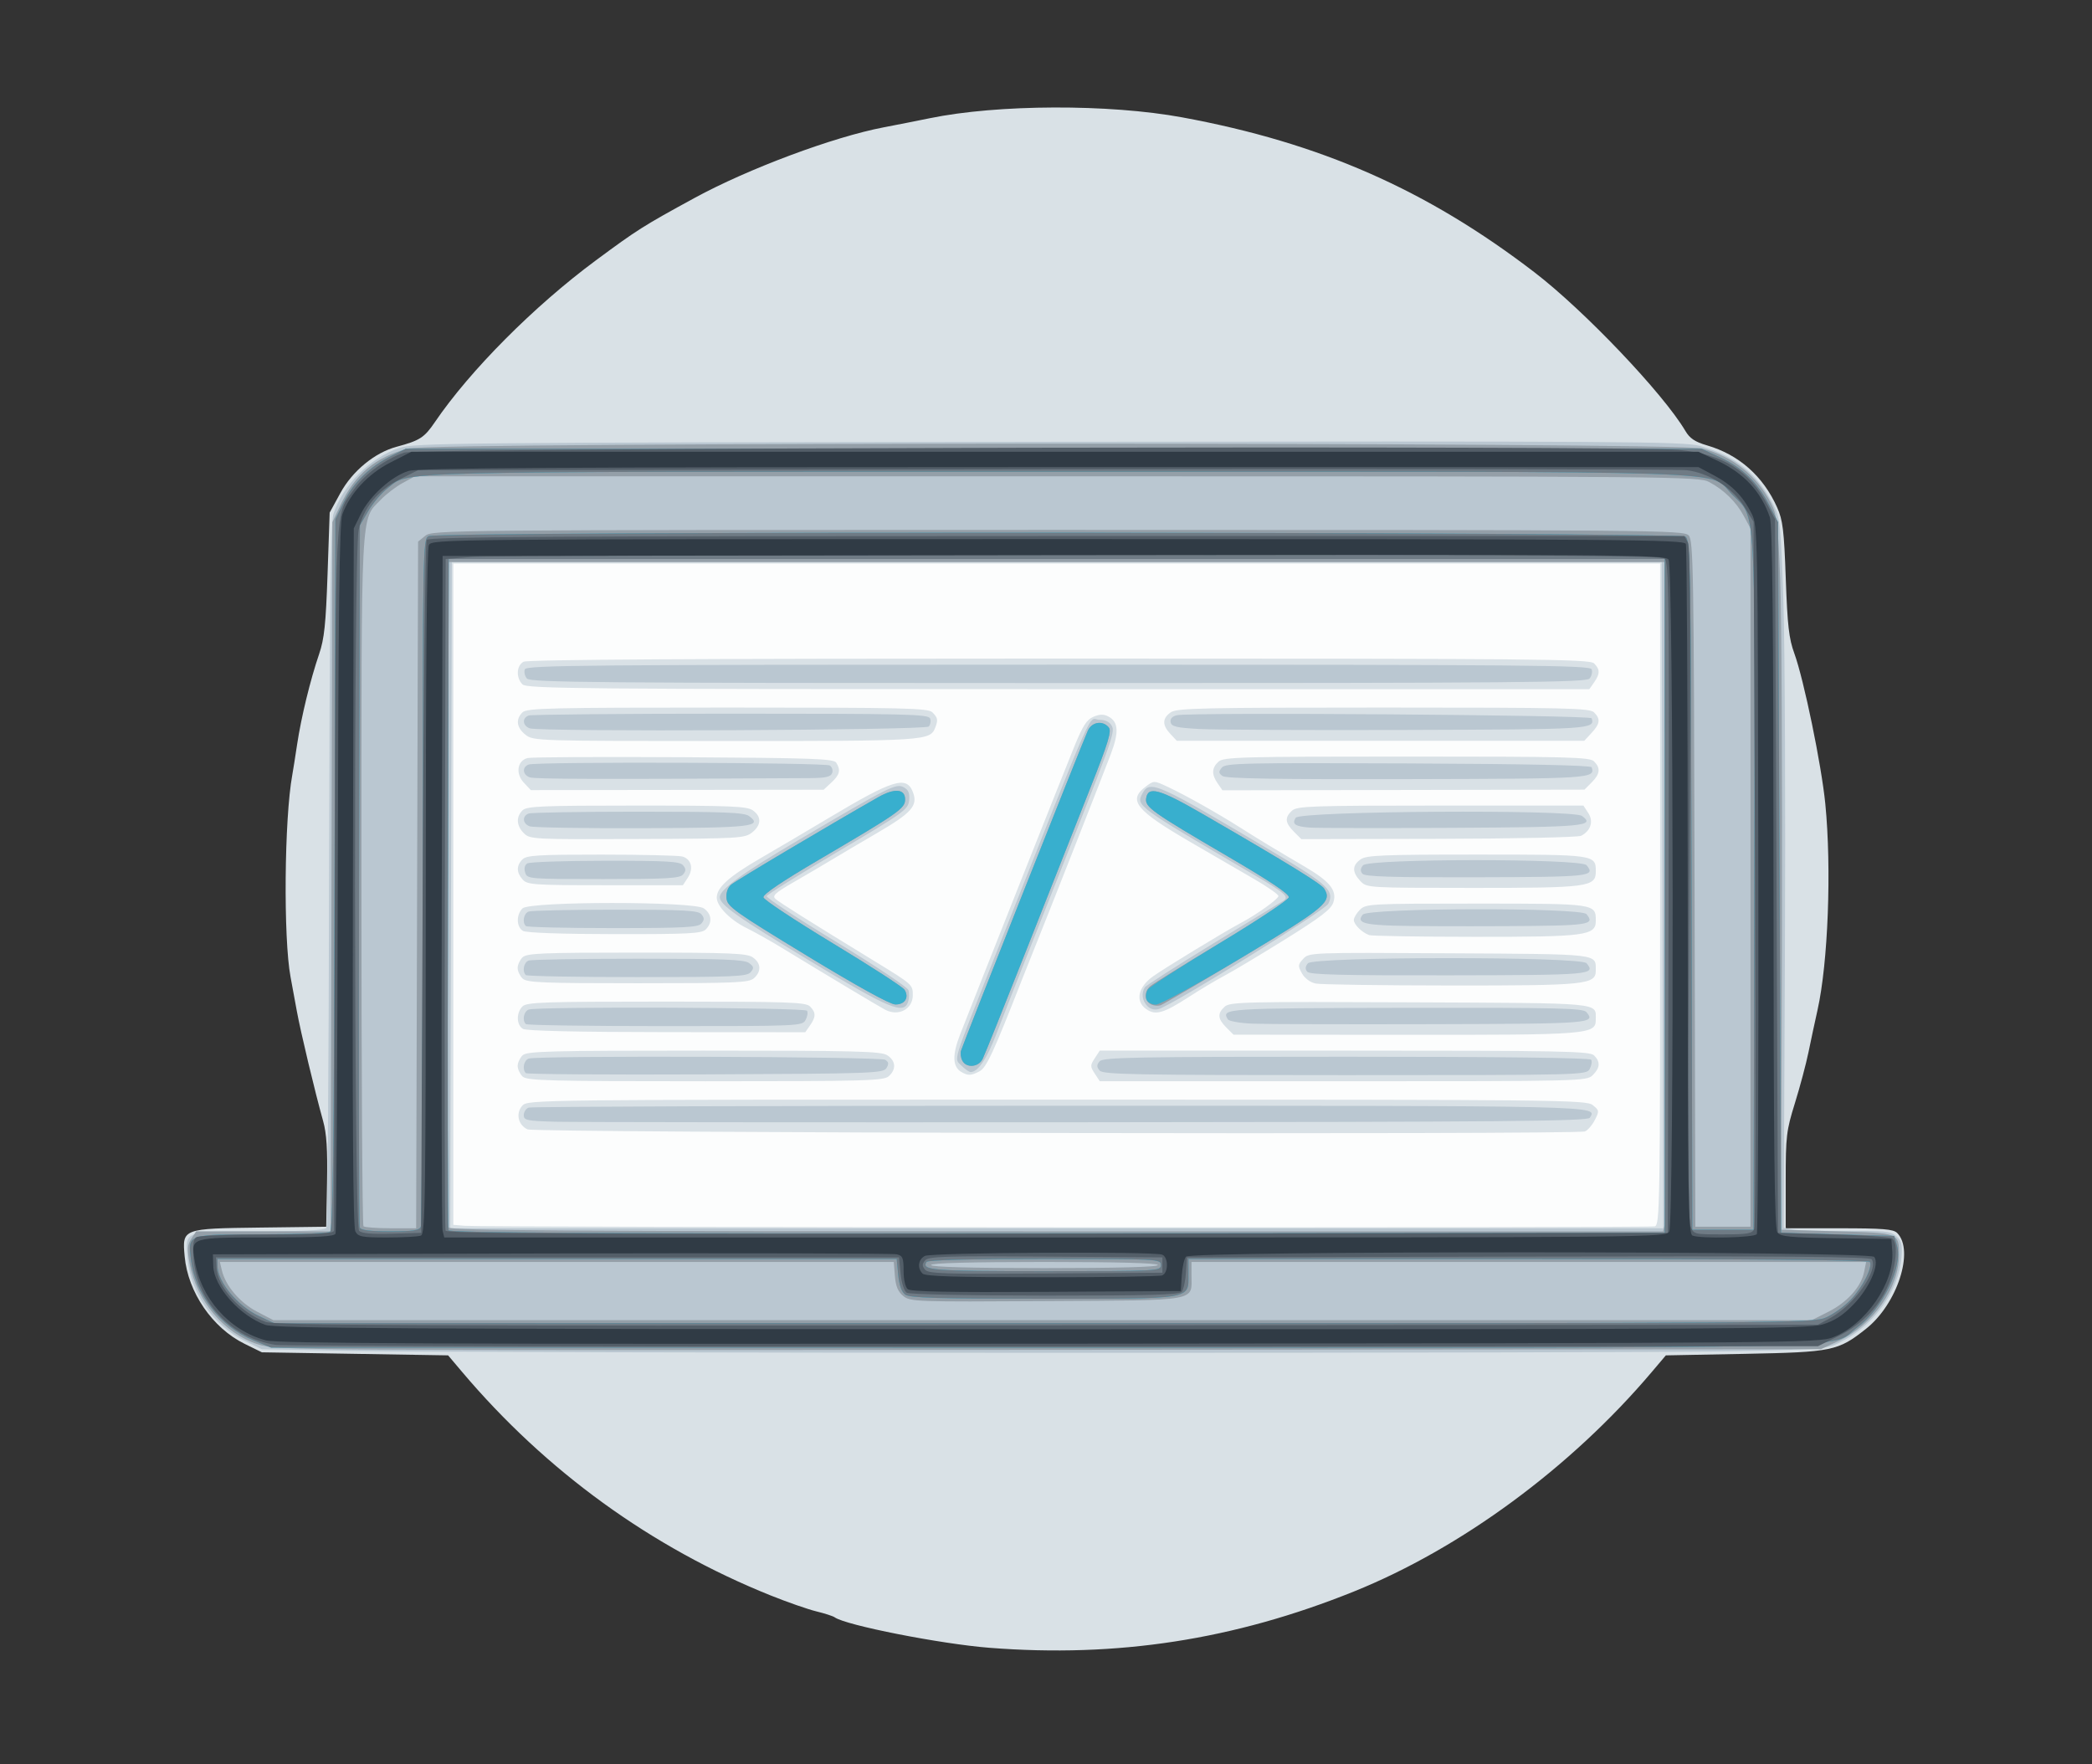 <?xml version="1.0" encoding="UTF-8" standalone="no"?>
<!-- Created with Inkscape (http://www.inkscape.org/) -->

<svg
   xmlns:dc="http://purl.org/dc/elements/1.1/"
   xmlns:cc="http://creativecommons.org/ns#"
   xmlns:rdf="http://www.w3.org/1999/02/22-rdf-syntax-ns#"
   xmlns:svg="http://www.w3.org/2000/svg"
   xmlns="http://www.w3.org/2000/svg"
   xmlns:sodipodi="http://sodipodi.sourceforge.net/DTD/sodipodi-0.dtd"
   xmlns:inkscape="http://www.inkscape.org/namespaces/inkscape"
   width="180.71mm"
   height="152.4mm"
   viewBox="0 0 180.71 152.4"
   version="1.1"
   id="svg8"
   inkscape:version="0.92.1 r15371"
   sodipodi:docname="sfedev.svg">
  <rect x="0" y="0" width="180.71" height="152.4" fill="#333333" stroke="none"/>
  <defs
     id="defs2" />
  <sodipodi:namedview
     id="base"
     pagecolor="#ff7659"
     bordercolor="#666666"
     borderopacity="1.0"
     inkscape:pageopacity="0"
     inkscape:pageshadow="2"
     inkscape:zoom="0.64305344"
     inkscape:cx="340.55612"
     inkscape:cy="254.83084"
     inkscape:document-units="mm"
     inkscape:current-layer="g5155"
     showgrid="false"
     fit-margin-top="0"
     fit-margin-left="0"
     fit-margin-right="0"
     fit-margin-bottom="0"
     inkscape:window-width="1536"
     inkscape:window-height="841"
     inkscape:window-x="-8"
     inkscape:window-y="-8"
     inkscape:window-maximized="1" />
  <g
     inkscape:label="Layer 1"
     inkscape:groupmode="layer"
     id="layer1"
     transform="translate(200.565,-63.635)">
    <g
       id="g4496"
       transform="translate(-171.417,58.147)">
      <g
         id="g4538"
         transform="translate(145.653,113.639)">
        <g
           id="g4567"
           transform="translate(-190.869,62.308)">
          <g
             id="g5155">
            <path
               style="fill:#fcfdfd;stroke-width:0.134"
               d="m 52.427,-94.559 v -30.831 h 57.558 57.558 v 30.831 30.831 H 109.984 52.427 Z"
               id="path5171"
               inkscape:connector-curvature="0" />
            <path
               style="fill:#d9e1e6;stroke-width:0.265"
               d="m 101.529,-28.123 c -4.208,-0.33 -12.417,-1.947 -13.361,-2.633 -0.146,-0.106 -0.86,-0.336 -1.587,-0.513 -0.728,-0.177 -2.514,-0.8 -3.969,-1.385 -10.277,-4.132 -19.374,-10.723 -26.618,-19.288 l -1.218,-1.44 -8.043,-0.132 -8.043,-0.132 -1.493,-0.733 c -2.777,-1.364 -4.899,-4.459 -5.178,-7.55 -0.217,-2.408 -0.219,-2.407 6.553,-2.493 l 5.674,-0.072 0.071,-3.836 c 0.052,-2.83 -0.036,-4.218 -0.337,-5.292 -0.701,-2.5 -1.95,-7.728 -2.276,-9.525 -0.172,-0.946 -0.413,-2.256 -0.536,-2.91 -0.631,-3.35 -0.543,-13.694 0.148,-17.462 0.067,-0.364 0.255,-1.554 0.419,-2.646 0.35,-2.334 1.14,-5.578 1.902,-7.805 0.443,-1.294 0.577,-2.57 0.726,-6.899 l 0.183,-5.312 0.93,-1.7 c 1.037,-1.895 2.957,-3.475 4.843,-3.984 2.029,-0.547 2.398,-0.785 3.321,-2.141 3.034,-4.456 8.57,-10.018 13.891,-13.956 3.589,-2.656 4.099,-2.979 8.525,-5.393 4.634,-2.528 12.004,-5.279 16.361,-6.108 1.156,-0.22 2.935,-0.571 3.954,-0.781 5.87,-1.21 15.503,-1.243 21.828,-0.075 11.911,2.198 21.11,6.245 30.41,13.376 4.313,3.307 11.135,10.477 13.046,13.711 0.381,0.644 0.828,0.942 1.871,1.246 2.751,0.802 4.845,2.656 6.055,5.361 0.491,1.098 0.596,1.966 0.746,6.173 0.144,4.038 0.273,5.164 0.737,6.431 0.821,2.243 2.348,9.654 2.677,12.996 0.551,5.596 0.243,13.729 -0.675,17.825 -0.219,0.976 -0.568,2.605 -0.776,3.621 -0.208,1.016 -0.736,2.999 -1.174,4.407 -0.741,2.384 -0.795,2.844 -0.795,6.686 v 4.126 h 4.611 c 3.789,0 4.684,0.072 5.017,0.405 1.511,1.511 0.007,6.143 -2.688,8.277 -2.425,1.921 -2.897,2.018 -10.464,2.165 l -6.831,0.132 -1.232,1.455 c -6.962,8.221 -16.453,15.212 -25.719,18.944 -10.352,4.169 -20.436,5.726 -31.485,4.859 z m 57.481,-36.405 c 0.437,-0.127 0.463,-1.721 0.463,-28.691 V -121.776 H 107.349 55.226 v 28.559 28.559 l 0.992,0.084 c 1.695,0.143 102.3,0.189 102.791,0.047 z m -97.372,-8.375 c -0.821,-0.377 -1.043,-1.395 -0.448,-2.053 0.463,-0.511 1.118,-0.519 46.172,-0.519 43.706,0 45.728,0.021 46.294,0.479 0.565,0.457 0.572,0.516 0.171,1.291 -0.231,0.447 -0.614,0.887 -0.852,0.978 -0.78,0.299 -90.679,0.126 -91.337,-0.176 z m -0.438,-4.574 c -0.229,-0.229 -0.416,-0.637 -0.416,-0.907 0,-0.27 0.187,-0.678 0.416,-0.907 0.368,-0.368 2.154,-0.416 15.657,-0.416 13.205,0 15.323,0.054 15.856,0.403 0.739,0.484 0.791,1.208 0.131,1.805 -0.439,0.397 -1.923,0.438 -15.856,0.438 -13.622,0 -15.42,-0.047 -15.788,-0.416 z m 49.434,-0.246 c -0.401,-0.613 -0.401,-0.71 0,-1.323 l 0.433,-0.661 h 21.142 c 18.867,0 21.186,0.045 21.557,0.416 0.557,0.557 0.524,1.064 -0.113,1.701 -0.52,0.52 -0.882,0.529 -21.557,0.529 h -21.028 z m -11.522,-0.137 c -0.766,-0.447 -0.802,-1.464 -0.114,-3.227 1.33,-3.413 8.959,-22.651 9.859,-24.86 0.747,-1.834 1.083,-2.357 1.675,-2.602 0.547,-0.227 0.884,-0.23 1.29,-0.012 0.856,0.458 0.915,1.341 0.212,3.208 -0.715,1.9 -5.781,14.789 -6.544,16.65 -0.268,0.655 -0.791,1.965 -1.16,2.91 -2.422,6.197 -3.05,7.555 -3.639,7.867 -0.734,0.39 -1.004,0.401 -1.578,0.065 z m 22.885,-3.846 c -0.75,-0.751 -0.785,-1.213 -0.135,-1.801 0.447,-0.404 1.819,-0.436 16.017,-0.372 16.816,0.076 16.024,0.004 16.034,1.473 0.009,1.305 -0.524,1.348 -16.528,1.335 l -14.765,-0.012 -0.623,-0.623 z m -60.75,0.125 c -0.576,-0.335 -0.601,-1.39 -0.047,-1.944 0.366,-0.366 1.86,-0.416 12.417,-0.416 10.557,0 12.051,0.05 12.417,0.416 0.523,0.523 0.524,0.899 0.004,1.642 l -0.412,0.588 -11.957,-0.008 c -7.628,-0.005 -12.125,-0.106 -12.42,-0.278 z m 31.287,-1.657 c -0.603,-0.317 -4.656,-2.745 -8.996,-5.387 -0.946,-0.576 -2.298,-1.333 -3.004,-1.682 -1.403,-0.693 -2.552,-1.871 -2.552,-2.615 0,-0.874 1.049,-1.819 3.774,-3.4 1.489,-0.864 4.137,-2.426 5.883,-3.47 5.583,-3.34 6.736,-3.694 7.29,-2.237 0.442,1.162 -0.098,1.777 -3.098,3.526 -1.578,0.92 -3.405,1.998 -4.059,2.396 -0.655,0.398 -2.067,1.227 -3.137,1.843 -1.592,0.916 -1.881,1.179 -1.587,1.446 0.344,0.313 2.872,1.903 8.561,5.383 3.288,2.011 3.307,2.029 3.307,2.943 0,1.204 -1.238,1.856 -2.381,1.255 z m 22.541,-0.058 c -0.967,-0.684 -0.706,-1.898 0.61,-2.837 1.028,-0.734 6.209,-3.884 7.541,-4.587 1.401,-0.738 3.295,-2.097 3.272,-2.346 -0.013,-0.144 -0.963,-0.806 -2.111,-1.471 -1.148,-0.665 -3.575,-2.073 -5.394,-3.129 -4.848,-2.815 -5.54,-3.67 -3.936,-4.863 0.69,-0.513 0.702,-0.513 1.852,0.025 1.568,0.733 4.234,2.231 6.317,3.548 1.818,1.151 2.776,1.73 5.554,3.361 2.18,1.28 2.802,2.061 2.461,3.093 -0.195,0.59 -1.111,1.29 -4.198,3.209 -2.172,1.35 -4.511,2.749 -5.199,3.11 -0.688,0.361 -2.066,1.184 -3.064,1.829 -2.214,1.432 -2.898,1.627 -3.704,1.057 z m 14.643,-2.206 c -0.468,-0.096 -0.944,-0.447 -1.182,-0.87 -0.364,-0.648 -0.355,-0.756 0.102,-1.261 0.495,-0.547 0.621,-0.552 12.635,-0.481 13.119,0.077 12.631,0.02 12.641,1.474 0.008,1.231 -0.806,1.316 -12.564,1.308 -5.966,-0.004 -11.201,-0.081 -11.632,-0.169 z M 61.199,-85.943 c -0.229,-0.229 -0.416,-0.637 -0.416,-0.907 0,-0.27 0.187,-0.678 0.416,-0.907 0.362,-0.362 1.627,-0.416 9.863,-0.416 8.122,0 9.53,0.058 10.035,0.412 0.714,0.5 0.755,1.207 0.104,1.796 -0.431,0.39 -1.519,0.438 -10.035,0.438 -8.33,0 -9.605,-0.053 -9.967,-0.416 z m 73.138,-3.744 c -0.623,-0.224 -1.323,-0.915 -1.323,-1.305 0,-0.196 0.238,-0.594 0.529,-0.885 0.51,-0.51 0.882,-0.529 10.035,-0.529 10.35,0 10.338,-0.002 10.338,1.488 0,1.274 -0.88,1.39 -10.469,1.382 -4.792,-0.004 -8.892,-0.072 -9.11,-0.15 z m -73.091,-0.36 c -0.576,-0.335 -0.601,-1.39 -0.047,-1.944 0.62,-0.62 14.78,-0.624 15.665,-0.004 0.688,0.482 0.759,1.231 0.172,1.818 -0.359,0.359 -1.439,0.415 -7.871,0.408 -4.57,-0.005 -7.635,-0.112 -7.919,-0.278 z m 72.327,-4.313 c -0.718,-0.764 -0.708,-1.352 0.029,-1.869 0.506,-0.354 1.913,-0.412 10.035,-0.412 10.266,0 10.279,0.002 10.279,1.467 0,1.327 -0.671,1.416 -10.646,1.412 -9.13,-0.004 -9.139,-0.004 -9.697,-0.599 z m -72.352,-0.119 c -0.55,-0.608 -0.558,-1.211 -0.022,-1.746 0.355,-0.355 1.347,-0.415 6.813,-0.412 3.518,0.002 6.661,0.074 6.984,0.161 0.789,0.212 1.009,1.038 0.488,1.833 l -0.425,0.649 H 68.358 c -6.155,0 -6.735,-0.039 -7.138,-0.484 z m 0.1,-4.005 c -0.644,-0.644 -0.691,-1.406 -0.122,-1.974 0.362,-0.362 1.627,-0.416 9.863,-0.416 8.122,0 9.53,0.058 10.035,0.412 0.773,0.541 0.745,1.278 -0.073,1.921 -0.626,0.492 -1.149,0.522 -9.913,0.557 -8.977,0.037 -9.268,0.022 -9.79,-0.5 z m 66.516,-0.135 c -0.769,-0.769 -0.809,-1.229 -0.16,-1.817 0.436,-0.394 1.713,-0.438 12.826,-0.438 h 12.342 l 0.422,0.644 c 0.471,0.719 0.217,1.529 -0.614,1.965 -0.251,0.132 -5.793,0.251 -12.315,0.265 l -11.858,0.025 -0.643,-0.643 z M 61.319,-102.85 c -0.741,-0.788 -0.568,-1.909 0.328,-2.13 0.325,-0.08 6.4,-0.112 13.499,-0.07 11.13,0.065 12.943,0.131 13.159,0.473 0.402,0.637 0.304,1.042 -0.416,1.709 l -0.675,0.626 -12.647,0.016 -12.647,0.016 -0.601,-0.64 z m 59.938,0.068 c -0.544,-0.777 -0.523,-1.351 0.07,-1.887 0.439,-0.397 1.951,-0.438 16.253,-0.438 13.983,0 15.816,0.047 16.185,0.416 0.578,0.578 0.52,1.092 -0.207,1.818 l -0.623,0.623 -15.633,0.029 -15.633,0.029 z m -59.79,-4.206 c -0.778,-0.612 -0.877,-1.328 -0.269,-1.936 0.369,-0.369 2.341,-0.416 17.708,-0.416 15.368,0 17.339,0.046 17.708,0.416 0.458,0.458 0.496,0.655 0.251,1.292 -0.447,1.165 -0.72,1.183 -18.169,1.183 -16.238,-2.7e-4 -16.558,-0.01 -17.23,-0.539 z m 55.701,-0.072 c -0.717,-0.763 -0.707,-1.351 0.03,-1.868 0.518,-0.363 2.704,-0.412 18.37,-0.412 15.812,0 17.828,0.046 18.197,0.416 0.572,0.572 0.522,0.979 -0.216,1.776 l -0.632,0.682 -17.596,-1.6e-4 -17.596,-1.6e-4 z m -55.969,-4.283 c -0.575,-0.575 -0.523,-1.625 0.096,-1.956 0.347,-0.186 15.238,-0.274 46.283,-0.274 41.258,0 45.812,0.041 46.187,0.416 0.523,0.523 0.524,0.899 0.004,1.642 l -0.412,0.588 H 107.486 c -41.348,0 -45.912,-0.041 -46.287,-0.416 z"
               id="path5169"
               inkscape:connector-curvature="0" />
            <path
               style="fill:#bac7d1;stroke-width:0.265"
               d="m 46.495,-53.768 -7.805,-0.142 -1.512,-0.742 c -2.68,-1.316 -4.634,-4.133 -4.9,-7.062 -0.223,-2.454 -0.408,-2.382 6.164,-2.382 3.811,0 5.699,-0.094 5.82,-0.291 0.099,-0.16 0.204,-13.882 0.234,-30.493 0.041,-22.682 0.133,-30.445 0.372,-31.176 0.818,-2.503 3.141,-4.837 5.673,-5.701 1.299,-0.443 4.482,-0.474 56.136,-0.538 49.506,-0.062 54.899,-0.028 56.224,0.354 3.132,0.904 4.969,2.384 6.375,5.138 0.568,1.112 0.623,1.66 0.845,8.334 0.131,3.929 0.19,17.701 0.131,30.605 l -0.107,23.461 0.814,0.152 c 0.448,0.084 2.516,0.138 4.595,0.121 3.347,-0.028 3.843,0.026 4.327,0.463 0.449,0.406 0.527,0.73 0.437,1.818 -0.237,2.86 -2.278,5.755 -5.095,7.228 -1.321,0.691 -1.393,0.698 -9.005,0.873 -8.922,0.206 -108.181,0.188 -119.724,-0.022 z m 113.177,-39.366 -0.067,-28.773 H 107.349 55.094 l -0.067,28.773 -0.067,28.773 h 52.39 52.39 z m -95.648,19.57 c -2.439,-0.068 -2.712,-0.125 -2.712,-0.567 0,-0.27 0.188,-0.564 0.419,-0.652 0.23,-0.088 20.873,-0.161 45.873,-0.161 47.362,0 46.451,-0.021 45.797,1.037 -0.184,0.298 -7.436,0.363 -43.443,0.388 -23.772,0.017 -44.442,-0.004 -45.934,-0.045 z m -2.533,-4.2 c -0.329,-0.329 -0.183,-1.09 0.24,-1.253 0.711,-0.273 30.368,-0.176 30.802,0.101 0.307,0.196 0.331,0.359 0.103,0.724 -0.275,0.441 -1.259,0.475 -15.63,0.539 -8.435,0.038 -15.417,-0.012 -15.515,-0.11 z m 49.563,-0.223 c -0.263,-0.317 -0.263,-0.477 0,-0.794 0.288,-0.347 2.984,-0.397 21.316,-0.397 13.41,0 21.044,0.094 21.147,0.259 0.088,0.143 0.031,0.5 -0.126,0.794 -0.283,0.53 -0.486,0.535 -21.146,0.535 -18.22,0 -20.902,-0.05 -21.19,-0.397 z M 99.134,-78.397 c -0.667,-0.667 -0.878,0.031 2.795,-9.247 9.148,-23.106 8.057,-20.637 9.122,-20.637 0.504,0 0.876,0.184 1.057,0.523 0.305,0.569 0.11,1.105 -5.966,16.41 -1.704,4.293 -3.505,8.877 -4.001,10.186 -0.818,2.158 -1.593,3.307 -2.23,3.307 -0.129,0 -0.479,-0.244 -0.778,-0.543 z m -37.645,-3.602 c -0.327,-0.327 -0.18,-1.089 0.242,-1.251 0.727,-0.279 23.877,-0.184 24.052,0.099 0.088,0.143 0.031,0.5 -0.126,0.794 -0.281,0.524 -0.517,0.535 -12.139,0.535 -6.519,0 -11.932,-0.079 -12.029,-0.176 z m 62.802,-0.035 c -1.087,-0.043 -2.058,-0.211 -2.158,-0.373 -0.586,-0.948 -0.298,-0.966 15.363,-0.993 13.261,-0.022 15.329,0.027 15.614,0.37 0.81,0.976 0.474,1.002 -13.358,1.039 -7.416,0.02 -14.373,5.29e-4 -15.46,-0.043 z m -9.108,-1.518 c -0.452,-0.452 -0.542,-1.115 -0.221,-1.62 0.107,-0.169 2.755,-1.867 5.883,-3.773 3.128,-1.907 5.853,-3.569 6.056,-3.693 0.575,-0.354 0.233,-0.649 -2.812,-2.43 -9.816,-5.74 -9.898,-5.8 -9.347,-6.829 0.656,-1.225 1.151,-1.004 11.439,5.111 4.589,2.727 5.181,3.289 4.629,4.39 -0.293,0.584 -13.339,8.691 -14.634,9.093 -0.364,0.113 -0.72,0.024 -0.992,-0.248 z M 85.918,-87.521 c -6.171,-3.724 -7.673,-4.789 -7.673,-5.44 0,-0.659 1.969,-2.09 6.747,-4.902 7.937,-4.672 8.48,-4.945 9.136,-4.594 0.416,0.222 0.532,0.503 0.471,1.133 -0.077,0.79 -0.423,1.039 -6.149,4.428 -3.337,1.975 -6.106,3.704 -6.153,3.844 -0.047,0.14 2.655,1.919 6.004,3.953 3.349,2.035 6.155,3.908 6.237,4.164 0.081,0.256 0.072,0.703 -0.02,0.994 -0.368,1.16 -1.583,0.654 -8.599,-3.581 z m -24.43,1.288 c -0.327,-0.327 -0.18,-1.089 0.242,-1.251 0.23,-0.088 4.494,-0.161 9.474,-0.161 7.319,0 9.152,0.071 9.56,0.368 0.428,0.313 0.451,0.432 0.15,0.794 -0.312,0.376 -1.443,0.426 -9.802,0.426 -5.197,0 -9.528,-0.079 -9.625,-0.176 z m 67.502,-0.287 c -0.192,-0.231 -0.176,-0.45 0.055,-0.728 0.49,-0.59 23.58,-0.599 24.07,-0.009 0.825,0.994 0.483,1.025 -11.87,1.046 -9.282,0.016 -12.042,-0.053 -12.254,-0.31 z m -67.502,-3.947 c -0.327,-0.327 -0.18,-1.089 0.242,-1.251 0.23,-0.088 3.609,-0.161 7.508,-0.161 5.979,0 7.141,0.062 7.419,0.397 0.263,0.317 0.263,0.477 0,0.794 -0.278,0.335 -1.467,0.397 -7.661,0.397 -4.033,0 -7.411,-0.079 -7.508,-0.176 z m 74.968,-0.033 c -2.631,-0.081 -3.221,-0.291 -2.67,-0.955 0.49,-0.59 18.837,-0.629 19.325,-0.041 0.769,0.926 0.279,0.998 -7.01,1.036 -3.924,0.02 -8.264,0.002 -9.645,-0.04 z m -75.022,-4.586 c -0.112,-0.353 -0.045,-0.647 0.181,-0.79 0.197,-0.125 3.232,-0.229 6.743,-0.232 5.355,-0.003 6.437,0.06 6.713,0.393 0.263,0.317 0.263,0.477 0,0.794 -0.277,0.333 -1.382,0.397 -6.894,0.397 -6.461,0 -6.567,-0.009 -6.743,-0.562 z m 72.319,0.099 c -0.192,-0.232 -0.176,-0.45 0.055,-0.728 0.488,-0.588 18.819,-0.597 19.307,-0.009 0.805,0.971 0.381,1.017 -9.488,1.043 -7.382,0.019 -9.663,-0.052 -9.874,-0.306 z m -71.928,-4.093 c -0.619,-0.229 -0.675,-0.882 -0.095,-1.105 0.23,-0.088 4.494,-0.161 9.474,-0.161 7.445,0 9.147,0.067 9.57,0.379 1.224,0.904 0.219,1.017 -9.276,1.047 -5.038,0.016 -9.391,-0.057 -9.673,-0.161 z m 67.352,0.106 c -1.239,-0.098 -1.525,-0.301 -1.189,-0.844 0.366,-0.592 23.946,-0.743 24.739,-0.158 1.186,0.875 0.204,0.964 -11.266,1.026 -6.174,0.033 -11.702,0.022 -12.284,-0.024 z m -67.353,-4.339 c -0.619,-0.229 -0.675,-0.882 -0.094,-1.105 0.666,-0.256 25.603,-0.178 26.012,0.081 0.203,0.129 0.296,0.424 0.207,0.657 -0.126,0.329 -0.562,0.426 -1.957,0.434 -18.298,0.105 -23.741,0.09 -24.168,-0.068 z m 59.848,-0.112 c -0.349,-0.255 -0.358,-0.369 -0.058,-0.73 0.321,-0.386 1.873,-0.421 16.108,-0.359 10.209,0.044 15.782,0.161 15.837,0.333 0.307,0.97 0.081,0.985 -15.923,1.022 -11.288,0.026 -15.663,-0.046 -15.963,-0.266 z m -59.848,-4.121 c -0.619,-0.229 -0.675,-0.882 -0.095,-1.105 0.23,-0.088 8.092,-0.161 17.471,-0.161 15.239,0 17.069,0.044 17.211,0.415 0.088,0.228 0.032,0.541 -0.122,0.696 -0.323,0.323 -33.607,0.472 -34.465,0.155 z m 57.83,0.058 c -1.972,-0.11 -2.393,-0.21 -2.465,-0.586 -0.056,-0.294 0.129,-0.506 0.526,-0.602 1.128,-0.274 35.753,-0.021 35.842,0.262 0.298,0.939 5.3e-4,0.958 -15.941,1.009 -8.572,0.027 -16.655,-0.01 -17.963,-0.083 z m -58.076,-4.362 c -0.18,-0.216 -0.257,-0.574 -0.173,-0.794 0.136,-0.355 5.328,-0.4 46.075,-0.4 40.747,0 45.939,0.045 46.075,0.4 0.085,0.22 0.007,0.577 -0.173,0.794 -0.287,0.345 -5.887,0.394 -45.902,0.394 -40.016,0 -45.616,-0.048 -45.902,-0.394 z"
               id="path5167"
               inkscape:connector-curvature="0" />
            <path
               style="fill:#949fa8;stroke-width:0.265"
               d="m 38.387,-54.322 c -2.951,-0.938 -5.336,-3.749 -5.936,-6.996 -0.231,-1.248 -0.207,-1.603 0.144,-2.138 l 0.42,-0.641 h 5.808 5.808 l 0.073,-30.626 0.073,-30.626 0.685,-1.455 c 1.267,-2.69 3.017,-4.158 5.859,-4.915 2.083,-0.555 109.711,-0.555 111.794,0 2.675,0.712 4.674,2.304 5.931,4.724 0.515,0.991 0.605,1.728 0.799,6.541 0.12,2.983 0.187,16.854 0.149,30.824 l -0.07,25.4 4.839,0.132 c 5.404,0.148 5.337,0.122 5.344,2.041 0.01,2.832 -2.238,6.035 -5.216,7.43 l -1.527,0.715 -66.675,0.053 c -65.491,0.052 -66.704,0.043 -68.301,-0.464 z m 135.626,-2.829 c 1.623,-0.818 2.825,-2.161 3.081,-3.441 l 0.172,-0.859 h -29.137 -29.137 v 1.14 c 0,2.301 0.8,2.157 -12.507,2.241 -11.278,0.071 -11.782,0.053 -12.387,-0.436 -0.46,-0.373 -0.656,-0.839 -0.727,-1.728 l -0.097,-1.217 H 64.167 35.061 l 0.172,0.728 c 0.314,1.329 1.56,2.793 3.029,3.56 l 1.415,0.739 66.446,2.65e-4 66.446,2.64e-4 1.444,-0.728 z m -57.932,-4.035 c 0,-0.172 -3.44,-0.265 -9.79,-0.265 -6.35,0 -9.79,0.093 -9.79,0.265 0,0.172 3.44,0.265 9.79,0.265 6.35,0 9.79,-0.093 9.79,-0.265 z m 43.79,-3.506 c 0.079,-0.327 0.111,-13.335 0.071,-28.906 l -0.073,-28.31 H 107.349 54.83 l -0.068,28.575 c -0.037,15.716 -0.011,28.724 0.058,28.906 0.1,0.263 10.848,0.331 52.517,0.331 h 52.391 z M 99.192,-78.847 c -0.131,-0.255 -0.179,-0.642 -0.106,-0.86 0.333,-1.001 10.462,-26.563 10.95,-27.633 0.348,-0.764 1.286,-0.913 1.806,-0.286 0.264,0.318 -0.031,1.29 -1.588,5.226 -1.051,2.659 -3.508,8.883 -5.459,13.831 -1.951,4.948 -3.683,9.264 -3.849,9.591 -0.362,0.717 -1.413,0.796 -1.754,0.132 z m 16.277,-4.869 c -0.568,-0.318 -0.576,-1.11 -0.015,-1.581 0.238,-0.2 3.005,-1.911 6.149,-3.803 3.144,-1.892 5.752,-3.623 5.794,-3.847 0.053,-0.281 -1.579,-1.376 -5.289,-3.545 -6.551,-3.831 -7.142,-4.251 -7.035,-5.002 0.156,-1.092 1.143,-0.818 4.913,1.363 7.187,4.158 10.203,6.011 10.462,6.426 0.706,1.134 0.152,1.603 -6.864,5.815 -3.739,2.245 -6.993,4.158 -7.232,4.252 -0.239,0.094 -0.636,0.058 -0.882,-0.079 z m -29.684,-4.18 c -6.275,-3.815 -6.886,-4.25 -6.958,-4.955 -0.05,-0.491 0.095,-0.925 0.397,-1.19 0.391,-0.342 8.245,-5.013 12.707,-7.556 1.405,-0.801 2.321,-0.726 2.321,0.191 0,0.78 -0.518,1.143 -7.48,5.233 -3.175,1.865 -4.809,2.973 -4.761,3.228 0.041,0.213 2.739,1.999 5.997,3.969 3.258,1.97 6.044,3.773 6.192,4.008 0.422,0.671 0.031,1.295 -0.799,1.274 -0.461,-0.012 -3.309,-1.584 -7.615,-4.201 z m -33.686,-6.122 0.084,-29.657 0.625,-0.506 c 0.61,-0.494 1.855,-0.506 54.662,-0.506 51.962,0 54.054,0.018 54.474,0.483 0.4,0.442 0.442,3.001 0.504,30.096 l 0.067,29.614 h 2.381 2.381 v -30.162 -30.163 l -0.571,-1.058 c -0.668,-1.238 -1.705,-2.256 -3.001,-2.946 -0.895,-0.477 -2.78,-0.493 -56.356,-0.493 H 51.919 l -1.058,0.572 c -0.582,0.315 -1.44,0.97 -1.907,1.456 -1.751,1.825 -1.665,0.116 -1.665,32.886 0,16.329 0.079,29.768 0.176,29.865 0.097,0.097 1.16,0.176 2.363,0.176 h 2.187 z"
               id="path5165"
               inkscape:connector-curvature="0" />
            <path
               style="fill:#38afce;stroke-width:0.265"
               d="m 37.918,-54.698 c -2.831,-1.164 -5.004,-3.988 -5.356,-6.962 -0.261,-2.206 -0.361,-2.171 6.094,-2.176 3.075,-0.002 5.737,-0.097 5.916,-0.211 0.255,-0.162 0.342,-6.912 0.397,-30.886 l 0.07,-30.679 0.744,-1.515 c 0.816,-1.662 2.263,-3.054 4.131,-3.974 l 1.211,-0.597 h 55.959 55.959 l 1.621,0.749 c 1.929,0.891 3.233,2.164 4.248,4.146 l 0.745,1.455 0.132,30.692 0.132,30.692 4.885,0.132 4.885,0.132 0.237,0.826 c 0.529,1.846 -1.225,5.46 -3.445,7.097 -2.544,1.877 3.255,1.734 -70.441,1.728 l -66.561,-0.006 z m 135.886,-1.961 c 0.631,-0.275 1.587,-0.96 2.126,-1.521 1.026,-1.07 1.926,-2.85 1.659,-3.281 -0.098,-0.158 -11.127,-0.253 -29.509,-0.253 H 118.727 v 1.308 c 0,2.222 0.534,2.132 -12.576,2.132 -9.077,0 -11.498,-0.072 -11.882,-0.352 -0.319,-0.233 -0.526,-0.815 -0.613,-1.72 l -0.131,-1.367 H 64.189 34.854 l 9.79e-4,0.595 c 0.002,1.374 1.722,3.46 3.571,4.332 l 1.323,0.624 66.455,0.003 c 64.612,0.003 66.486,-0.011 67.601,-0.498 z m -57.459,-4.527 c 0,-0.52 -0.176,-0.529 -10.039,-0.529 -6.407,0 -10.098,0.096 -10.202,0.265 -0.446,0.722 0.476,0.794 10.202,0.794 9.862,0 10.039,-0.009 10.039,-0.529 z m 43.524,-31.882 v -29.104 H 107.349 54.83 l -0.068,28.84 c -0.037,15.862 -0.016,28.976 0.047,29.142 0.086,0.226 13.435,0.293 52.588,0.265 l 52.473,-0.038 z m -60.677,14.221 c -0.131,-0.255 -0.179,-0.642 -0.106,-0.86 0.333,-1.001 10.462,-26.563 10.95,-27.633 0.348,-0.764 1.286,-0.913 1.806,-0.286 0.264,0.318 -0.031,1.29 -1.588,5.226 -1.051,2.659 -3.508,8.883 -5.459,13.831 -1.951,4.948 -3.683,9.264 -3.849,9.591 -0.362,0.717 -1.413,0.796 -1.754,0.132 z m -13.407,-9.049 c -6.275,-3.815 -6.886,-4.25 -6.958,-4.955 -0.05,-0.491 0.095,-0.925 0.397,-1.19 0.391,-0.342 8.245,-5.013 12.707,-7.556 1.405,-0.801 2.321,-0.726 2.321,0.191 0,0.78 -0.518,1.143 -7.48,5.233 -3.175,1.865 -4.809,2.973 -4.761,3.228 0.041,0.213 2.739,1.999 5.997,3.969 3.258,1.97 6.044,3.773 6.192,4.008 0.422,0.671 0.031,1.295 -0.799,1.274 -0.461,-0.012 -3.309,-1.584 -7.615,-4.201 z m 29.318,3.787 c -0.091,-0.238 -0.047,-0.625 0.099,-0.86 0.146,-0.235 2.931,-2.034 6.19,-3.999 3.259,-1.965 5.961,-3.755 6.004,-3.979 0.054,-0.282 -1.575,-1.374 -5.288,-3.545 -6.551,-3.831 -7.142,-4.251 -7.035,-5.002 0.156,-1.092 1.143,-0.818 4.913,1.363 7.187,4.158 10.204,6.011 10.462,6.426 0.705,1.132 0.155,1.596 -6.977,5.878 -3.878,2.329 -7.195,4.151 -7.556,4.151 -0.354,0 -0.719,-0.195 -0.81,-0.433 z m -62.684,19.593 c 0.088,-0.23 0.161,-13.68 0.161,-29.889 0,-28.865 0.011,-29.476 0.512,-29.744 0.81,-0.434 107.99,-0.378 108.579,0.057 0.415,0.307 0.453,2.485 0.514,30.096 l 0.066,29.766 h 2.646 2.646 l 0.067,-29.76 c 0.076,-33.612 0.187,-31.647 -1.908,-33.743 -2.149,-2.149 2.777,-1.982 -58.358,-1.982 -59.106,0 -55.813,-0.082 -57.812,1.442 -0.5,0.381 -1.238,1.254 -1.642,1.941 l -0.734,1.248 -0.071,30.159 c -0.039,16.587 -0.013,30.309 0.058,30.493 0.091,0.237 0.856,0.335 2.622,0.335 2.03,0 2.523,-0.078 2.654,-0.419 z"
               id="path5163"
               inkscape:connector-curvature="0" />
            <path
               style="fill:#6f7b85;stroke-width:0.265"
               d="m 37.918,-54.698 c -2.831,-1.164 -5.004,-3.988 -5.356,-6.962 -0.261,-2.206 -0.361,-2.171 6.094,-2.176 3.075,-0.002 5.737,-0.097 5.916,-0.211 0.255,-0.162 0.342,-6.912 0.397,-30.886 l 0.07,-30.679 0.744,-1.515 c 0.816,-1.662 2.263,-3.054 4.131,-3.974 l 1.211,-0.597 h 55.959 55.959 l 1.621,0.749 c 1.929,0.891 3.233,2.164 4.248,4.146 l 0.745,1.455 0.132,30.692 0.132,30.692 4.885,0.132 4.885,0.132 0.237,0.826 c 0.529,1.846 -1.225,5.46 -3.445,7.097 -2.544,1.877 3.255,1.734 -70.441,1.728 l -66.561,-0.006 z m 135.886,-1.961 c 0.631,-0.275 1.587,-0.96 2.126,-1.521 1.026,-1.07 1.926,-2.85 1.659,-3.281 -0.098,-0.158 -11.127,-0.253 -29.509,-0.253 H 118.727 v 1.308 c 0,2.222 0.534,2.132 -12.576,2.132 -9.077,0 -11.498,-0.072 -11.882,-0.352 -0.319,-0.233 -0.526,-0.815 -0.613,-1.72 l -0.131,-1.367 H 64.189 34.854 l 9.79e-4,0.595 c 0.002,1.374 1.722,3.46 3.571,4.332 l 1.323,0.624 66.455,0.003 c 64.612,0.003 66.486,-0.011 67.601,-0.498 z m -57.459,-4.527 c 0,-0.52 -0.176,-0.529 -10.039,-0.529 -6.407,0 -10.098,0.096 -10.202,0.265 -0.446,0.722 0.476,0.794 10.202,0.794 9.862,0 10.039,-0.009 10.039,-0.529 z m 43.524,-31.882 v -29.104 H 107.349 54.83 l -0.068,28.84 c -0.037,15.862 -0.016,28.976 0.047,29.142 0.086,0.226 13.435,0.293 52.588,0.265 l 52.473,-0.038 z M 52.42,-64.515 c 0.088,-0.23 0.161,-13.68 0.161,-29.889 0,-28.865 0.011,-29.476 0.512,-29.744 0.81,-0.434 107.99,-0.378 108.579,0.057 0.415,0.307 0.453,2.485 0.514,30.096 l 0.066,29.766 h 2.646 2.646 l 0.067,-29.76 c 0.076,-33.612 0.187,-31.647 -1.908,-33.743 -2.149,-2.149 2.777,-1.982 -58.358,-1.982 -59.106,0 -55.813,-0.082 -57.812,1.442 -0.5,0.381 -1.238,1.254 -1.642,1.941 l -0.734,1.248 -0.071,30.159 c -0.039,16.587 -0.013,30.309 0.058,30.493 0.091,0.237 0.856,0.335 2.622,0.335 2.03,0 2.523,-0.078 2.654,-0.419 z"
               id="path5161"
               inkscape:connector-curvature="0" />
            <path
               style="fill:#535e68;stroke-width:0.265"
               d="m 39.881,-54.288 c -3.828,-0.575 -6.827,-3.75 -7.099,-7.519 -0.082,-1.13 -0.013,-1.618 0.252,-1.786 0.201,-0.127 2.954,-0.233 6.119,-0.235 4.418,-0.003 5.758,-0.081 5.768,-0.335 0.008,-0.182 0.043,-13.963 0.078,-30.626 0.071,-33.236 -0.042,-31.001 1.691,-33.455 0.893,-1.264 2.689,-2.57 4.293,-3.121 1.187,-0.408 106.103,-0.63 110.107,-0.233 3.845,0.381 6.109,1.794 7.68,4.794 l 0.623,1.191 0.132,30.824 0.132,30.824 4.763,0.132 c 2.619,0.073 4.911,0.229 5.093,0.346 0.497,0.322 0.398,2.099 -0.207,3.718 -0.757,2.024 -2.311,3.68 -4.431,4.724 l -1.766,0.87 -66.019,0.033 c -36.311,0.018 -66.555,-0.048 -67.21,-0.146 z M 174.157,-56.599 c 2.075,-1.123 4.192,-4.112 3.596,-5.077 -0.141,-0.229 -7.596,-0.289 -29.674,-0.238 l -29.485,0.067 -0.083,1.316 c -0.046,0.724 -0.209,1.468 -0.363,1.654 -0.219,0.264 -2.785,0.337 -11.823,0.333 -6.633,-0.002 -11.708,-0.108 -11.931,-0.25 -0.225,-0.142 -0.447,-0.835 -0.529,-1.65 l -0.141,-1.404 H 64.222 34.721 l 0.041,0.874 c 0.079,1.691 2.108,3.933 4.258,4.702 0.822,0.294 12.406,0.346 67.535,0.3 l 66.543,-0.056 z m -57.679,-4.586 v -0.661 l -10.085,-0.069 c -8.734,-0.06 -10.13,-0.016 -10.417,0.331 -0.266,0.321 -0.266,0.479 0,0.8 0.287,0.346 1.683,0.391 10.417,0.331 l 10.085,-0.069 z M 52.581,-93.73 c 0.073,-16.371 0.229,-29.914 0.346,-30.096 0.17,-0.263 11.348,-0.331 54.429,-0.331 h 54.215 l 0.299,0.559 c 0.221,0.412 0.251,8.144 0.116,29.435 -0.129,20.334 -0.1,29.091 0.1,29.603 0.282,0.723 0.301,0.728 2.795,0.728 2.135,0 2.542,-0.069 2.721,-0.463 0.116,-0.255 0.15,-14.105 0.075,-30.779 l -0.135,-30.316 -0.803,-1.302 c -1.007,-1.631 -3.049,-2.924 -4.98,-3.151 -0.748,-0.088 -25.709,-0.125 -55.468,-0.082 l -54.107,0.078 -1.587,0.794 c -1.917,0.959 -3.139,2.463 -3.548,4.367 -0.44,2.05 -0.404,60.103 0.037,60.544 0.225,0.225 1.112,0.303 2.844,0.251 l 2.518,-0.075 z m 107.621,0.794 c 0.062,-26.492 0.032,-28.999 -0.362,-29.288 -0.33,-0.243 -12.07,-0.315 -50.604,-0.308 -27.595,0.005 -51.186,0.088 -52.423,0.184 l -2.249,0.176 -0.068,28.84 c -0.037,15.862 -0.011,28.989 0.058,29.171 0.101,0.264 10.811,0.318 52.853,0.265 l 52.726,-0.067 z"
               id="path5159"
               inkscape:connector-curvature="0" />
            <path
               style="fill:#303b45;stroke-width:0.265"
               d="m 39.035,-54.676 c -3.174,-0.858 -5.635,-3.644 -6.167,-6.982 -0.305,-1.916 -0.327,-1.909 6.26,-1.909 4.402,0 5.827,-0.08 5.924,-0.332 0.07,-0.182 0.157,-14.023 0.193,-30.758 0.05,-23.289 0.142,-30.643 0.392,-31.352 0.634,-1.8 2.21,-3.509 4.15,-4.498 l 1.815,-0.926 h 55.589 55.589 l 1.587,0.743 c 2.338,1.094 3.816,2.677 4.583,4.912 0.225,0.654 0.309,8.94 0.316,31.114 0.008,23.396 0.083,30.32 0.333,30.656 0.275,0.37 1.032,0.445 5.086,0.504 l 4.763,0.07 0.079,1.08 c 0.198,2.695 -2.306,6.325 -5.109,7.406 -1.29,0.498 -2.864,0.511 -67.731,0.559 -52.964,0.04 -66.662,-0.018 -67.653,-0.286 z m 134.451,-1.372 c 1.037,-0.308 1.741,-0.759 2.665,-1.708 1.404,-1.442 2.315,-3.523 1.809,-4.133 -0.426,-0.513 -59.022,-0.531 -59.448,-0.018 -0.154,0.186 -0.317,0.93 -0.363,1.654 l -0.083,1.316 -11.611,0.069 c -8.352,0.05 -11.713,-0.015 -11.972,-0.231 -0.215,-0.178 -0.361,-0.822 -0.361,-1.585 0,-1.114 -0.079,-1.305 -0.595,-1.429 -0.327,-0.079 -13.752,-0.111 -29.832,-0.071 l -29.236,0.073 0.032,1.015 c 0.056,1.775 2.284,4.289 4.499,5.079 0.861,0.307 11.597,0.367 67.056,0.377 59.461,0.01 66.172,-0.03 67.441,-0.407 z m -57.03,-4.24 c 0.552,-0.212 0.552,-1.584 0,-1.795 -0.75,-0.288 -19.95,-0.182 -20.501,0.113 -0.577,0.309 -0.671,1.049 -0.194,1.525 0.236,0.236 2.888,0.318 10.297,0.318 5.489,0 10.168,-0.072 10.398,-0.161 z M 52.427,-63.728 c 0.378,-0.145 0.419,-3.004 0.419,-29.651 0,-19.822 0.09,-29.658 0.274,-30.002 0.269,-0.503 1.157,-0.512 54.344,-0.512 49.06,0 54.085,0.039 54.23,0.419 0.088,0.23 0.161,13.731 0.161,30.002 0,26.732 0.04,29.599 0.419,29.744 0.746,0.286 5.36,0.179 5.55,-0.129 0.099,-0.159 0.158,-13.988 0.133,-30.731 -0.045,-30.138 -0.051,-30.452 -0.589,-31.526 -0.752,-1.5 -1.71,-2.467 -3.264,-3.293 l -1.323,-0.703 H 107.614 c -43.398,0 -55.398,0.071 -56.253,0.331 -1.446,0.44 -3.353,2.157 -4.116,3.707 l -0.617,1.254 -0.074,30.1 c -0.051,20.897 0.012,30.26 0.208,30.626 0.25,0.467 0.557,0.526 2.764,0.526 1.365,0 2.671,-0.072 2.901,-0.161 z m 107.83,-0.351 c 0.432,-0.807 0.376,-57.456 -0.057,-58.045 -0.309,-0.42 -3.723,-0.445 -53.115,-0.381 l -52.784,0.068 -0.073,28.84 c -0.04,15.862 -0.008,29.107 0.071,29.435 l 0.144,0.595 h 52.77 c 51.901,0 52.775,-0.008 53.044,-0.512 z"
               id="path5157"
               inkscape:connector-curvature="0" />
          </g>
        </g>
      </g>
    </g>
  </g>
</svg>
